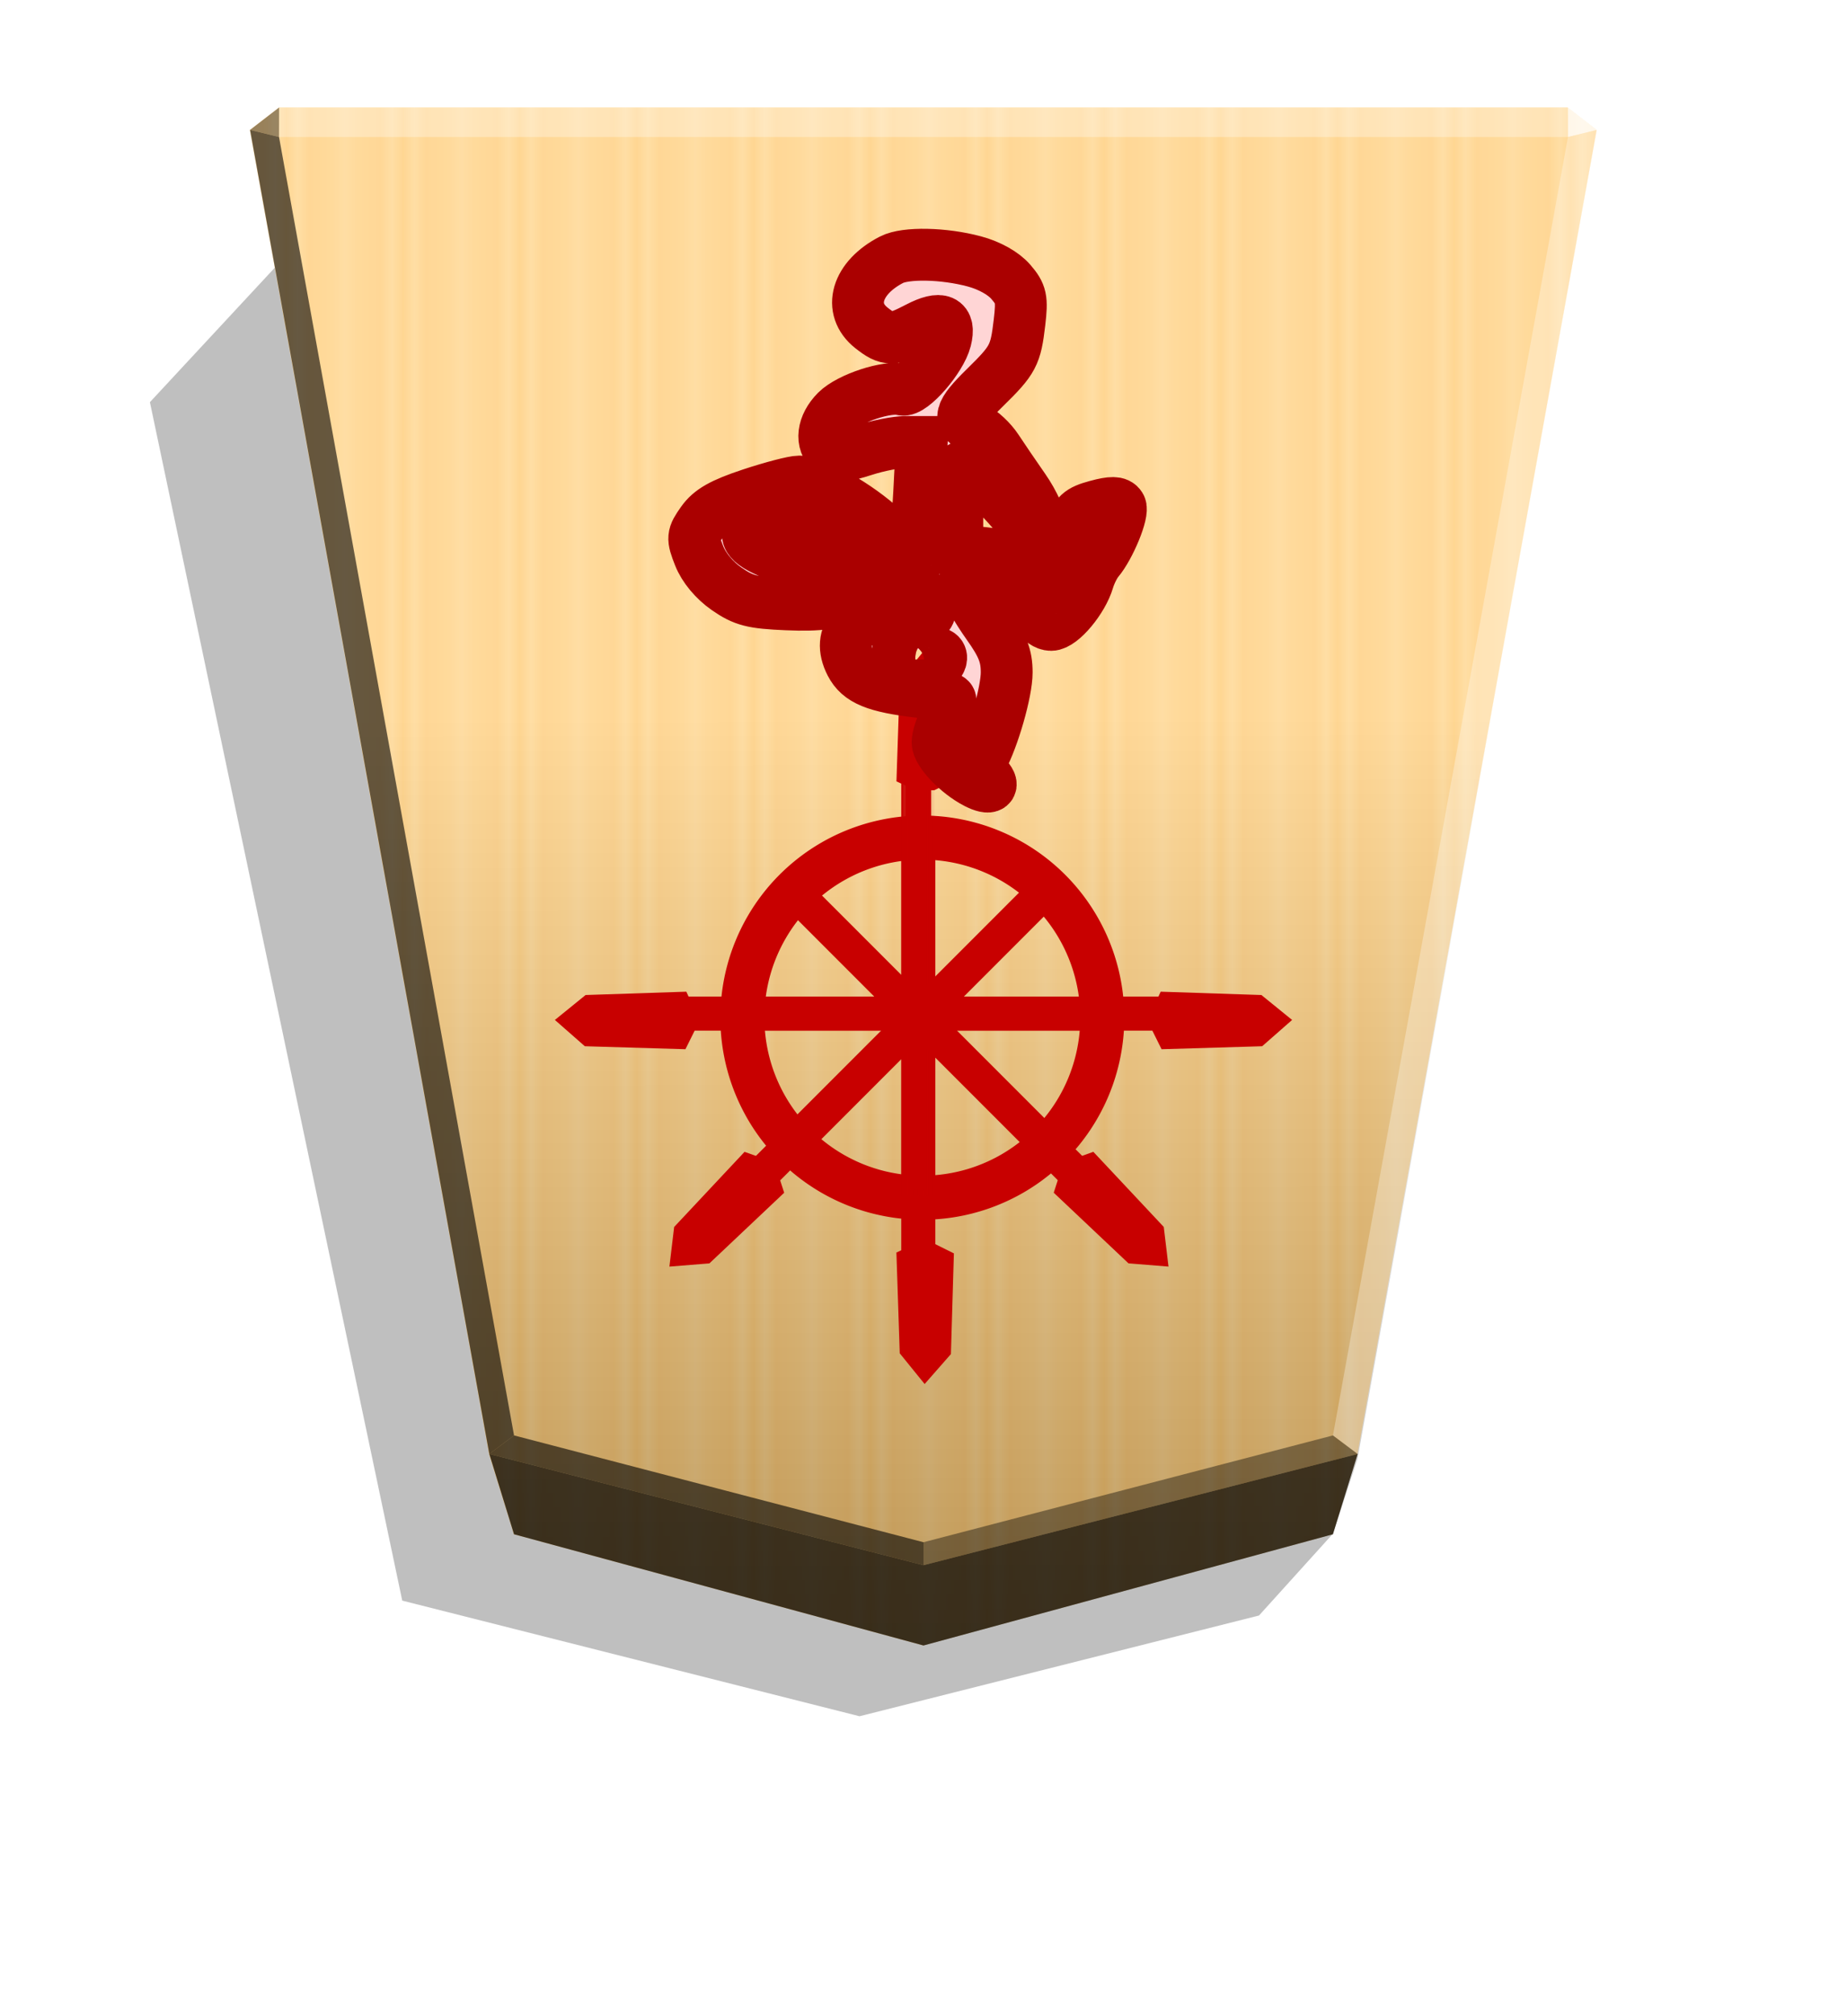 <?xml version="1.0" encoding="UTF-8" standalone="no"?>
<svg
   width="498.898"
   height="544.252"
   viewBox="0 0 1320 1440"
   version="1.1"
   id="svg34"
   sodipodi:docname="1NY.svg"
   inkscape:version="1.3 (0e150ed6c4, 2023-07-21)"
   xmlns:inkscape="http://www.inkscape.org/namespaces/inkscape"
   xmlns:sodipodi="http://sodipodi.sourceforge.net/DTD/sodipodi-0.dtd"
   xmlns:xlink="http://www.w3.org/1999/xlink"
   xmlns="http://www.w3.org/2000/svg"
   xmlns:svg="http://www.w3.org/2000/svg">
  <sodipodi:namedview
     id="namedview34"
     pagecolor="#ffffff"
     bordercolor="#666666"
     borderopacity="1.0"
     inkscape:showpageshadow="2"
     inkscape:pageopacity="0.0"
     inkscape:pagecheckerboard="0"
     inkscape:deskcolor="#d1d1d1"
     inkscape:zoom="0.82177004"
     inkscape:cx="-63.278043"
     inkscape:cy="130.81518"
     inkscape:window-width="1916"
     inkscape:window-height="2022"
     inkscape:window-x="1910"
     inkscape:window-y="0"
     inkscape:window-maximized="0"
     inkscape:current-layer="svg34" />
  <style
     id="style1"><![CDATA[.B{color-interpolation-filters:sRGB}]]></style>
  <defs
     id="defs14">
    <linearGradient
       id="A"
       x1="-1430.769"
       y1="-77.47"
       x2="-1409.955"
       y2="-77.47"
       spreadMethod="reflect"
       gradientUnits="userSpaceOnUse">
      <stop
         offset="0"
         stop-color="#ffd285"
         id="stop1" />
      <stop
         offset=".232"
         stop-color="#ffcd79"
         id="stop2" />
      <stop
         offset=".616"
         stop-color="#ffca73"
         id="stop3" />
      <stop
         offset=".808"
         stop-color="#ffd386"
         id="stop4" />
      <stop
         offset="1"
         stop-color="#ffc86e"
         id="stop5" />
    </linearGradient>
    <filter
       id="B"
       x="-0.014"
       y="-0.011"
       width="1.028"
       height="1.023"
       class="B">
      <feGaussianBlur
         stdDeviation="2.441"
         id="feGaussianBlur5" />
    </filter>
    <linearGradient
       id="C"
       x1="-905.02"
       y1="-363.658"
       x2="-904.556"
       y2="184.159"
       gradientUnits="userSpaceOnUse">
      <stop
         offset="0"
         id="stop6" />
      <stop
         offset=".603"
         stop-color="#fff"
         id="stop7" />
    </linearGradient>
    <clipPath
       id="D">
      <path
         d="M1808.815-1033.572c-4.01 0-7.239-3.228-7.239-7.239v-120.827h-120.827c-4.01 0-7.239-3.228-7.239-7.239v-4.879c0-4.01 3.228-7.239 7.239-7.239h107.142l-75.763-75.759c-2.836-2.836-2.836-7.402 0-10.237l3.451-3.451c2.836-2.836 7.402-2.836 10.238 0l75.759 75.763v-107.143c0-4.01 3.228-7.239 7.239-7.239h4.878c4.01 0 7.239 3.228 7.239 7.239v107.143l75.759-75.763c2.836-2.836 7.402-2.836 10.238 0l3.451 3.451c2.836 2.836 2.836 7.402 0 10.237l-75.759 75.759h107.139c4.01 0 7.239 3.229 7.239 7.239v4.879c0 4.01-3.229 7.239-7.239 7.239h-120.827v120.827c0 4.01-3.228 7.239-7.239 7.239zm2.436-137.74h.01 0 0z"
         opacity="1"
         fill="#000"
         fill-opacity="1"
         stroke-width="1.534"
         id="path7" />
    </clipPath>
    <filter
       id="E"
       x="-0.048"
       y="-0.048"
       width="1.096"
       height="1.096"
       class="B">
      <feGaussianBlur
         stdDeviation="5.51"
         id="feGaussianBlur7" />
    </filter>
    <clipPath
       id="F">
      <path
         d="M711.392 390.257c11.292 3.031 21.797 8.91 27.253 15.254 7.844 9.119 8.604 12.659 6.524 30.36-2.904 24.709-4.692 28.086-25.871 48.861-19.399 19.03-20.772 24.355-7.8 30.265 5.076 2.313 12.605 9.354 16.73 15.647s13.292 19.748 20.372 29.9 12.872 23.004 12.872 28.56c0 12.494-7.1 10.706-15.77-3.972-7.114-12.043-37.792-41.197-43.351-41.197-2.278 0-3.783 12.408-3.783 31.185v31.185l21.276 2.391c11.702 1.315 27.497 4.742 35.1 7.616 13.115 4.957 14.09 4.801 19.014-3.049 2.854-4.551 7.159-14.486 9.566-22.079 3.718-11.728 6.642-14.414 19.444-17.861 11.281-3.038 15.739-2.971 17.739.265 2.691 4.355-7.969 30.35-16.669 40.651-2.579 3.053-5.911 9.713-7.406 14.801-4.242 14.441-19.997 33.302-27.818 33.302-7.593 0-16.489-12.682-12.933-18.436 3.236-5.235-25.606-18.566-40.168-18.566-11.376 0-12.526.898-10.663 8.325 1.149 4.579 8.486 17.338 16.304 28.354 11.179 15.749 14.216 23.428 14.216 35.938 0 14.401-9.912 49.03-18.614 65.033-2.403 4.419-1.663 8.053 2.486 12.202 7.878 7.878 4.082 10.948-6.681 5.404-13.993-7.208-28.993-22.898-28.993-30.325 0-3.791 2.566-11.853 5.702-17.917s4.823-12.447 3.749-14.185-11.549-4.28-23.278-5.65c-32.772-3.828-44.834-8.793-51.182-21.069-11.439-22.12 4.449-38.281 34.103-34.69 25.061 3.035 30.607-1.45 20.077-16.237-4.497-6.316-9.693-11.483-11.547-11.483s-16.238 4.319-31.965 9.599c-23.591 7.919-33.858 9.376-58.677 8.325-25.721-1.089-32.244-2.772-44.988-11.606-9.191-6.371-17.066-15.835-20.543-24.684-5.327-13.56-5.201-14.968 2.276-25.541 5.994-8.476 14.836-13.482 36.46-20.643 15.701-5.2 31.991-9.454 36.2-9.454 12.54 0 44.131 17.945 63.522 36.083 10.578 9.895 19.432 15.545 21.256 13.564 1.719-1.867 4.005-20.462 5.08-41.322l1.955-37.927h-12.177c-6.697 0-20.651 2.737-31.008 6.082-15.301 4.942-19.89 5.204-24.476 1.397-8.416-6.985-6.836-20.079 3.693-30.608 9.704-9.704 38.623-19.15 49.285-16.098 7.096 2.032 28.957-23.058 32.544-37.35 3.726-14.846-3.52-18-20.736-9.027-18.805 9.802-22.58 9.827-34.78.231-18.107-14.243-11.269-37.551 14.984-51.072 10.624-5.472 39.153-4.889 62.095 1.268zM548.097 586.548c-11.556 7.572-7.608 14.516 12.876 22.653 18.253 7.25 57.508 8.461 74.123 2.286 8.594-3.194 8.541-3.335-5.261-13.862-24.673-18.819-62.168-23.901-81.739-11.078zm106.068 101.694c0 4.07 2.361 7.4 5.248 7.4s7.513.869 10.282 1.932c6.816 2.616 19.557-7.151 16.269-12.471-1.449-2.344-9.196-4.262-17.216-4.262-12.116 0-14.582 1.252-14.582 7.4z"
         fill="#000"
         fill-opacity="1"
         stroke-width="3.7"
         id="path8" />
    </clipPath>
    <filter
       id="G"
       x="-0.053"
       y="-0.044"
       width="1.106"
       height="1.088"
       class="B">
      <feGaussianBlur
         stdDeviation="6.883"
         id="feGaussianBlur8" />
    </filter>
    <filter
       id="H"
       x="-0.214"
       y="-0.264"
       width="1.429"
       height="1.527"
       class="B">
      <feGaussianBlur
         stdDeviation="1.474"
         id="feGaussianBlur9" />
    </filter>
    <filter
       id="I"
       x="-0.27"
       y="-0.349"
       width="1.54"
       height="1.697"
       class="B">
      <feGaussianBlur
         stdDeviation="1.474"
         id="feGaussianBlur10" />
    </filter>
    <filter
       id="J"
       x="-0.317"
       y="-0.251"
       width="1.634"
       height="1.502"
       class="B">
      <feGaussianBlur
         stdDeviation="1.474"
         id="feGaussianBlur11" />
    </filter>
    <filter
       id="K"
       x="-0.238"
       y="-0.213"
       width="1.476"
       height="1.426"
       class="B">
      <feGaussianBlur
         stdDeviation="1.474"
         id="feGaussianBlur12" />
    </filter>
    <filter
       id="L"
       x="-0.434"
       y="-0.25"
       width="1.868"
       height="1.5"
       class="B">
      <feGaussianBlur
         stdDeviation="1.474"
         id="feGaussianBlur13" />
    </filter>
    <filter
       id="M"
       x="-0.303"
       y="-0.27"
       width="1.606"
       height="1.54"
       class="B">
      <feGaussianBlur
         stdDeviation="1.474"
         id="feGaussianBlur14" />
    </filter>
    <linearGradient
       inkscape:collect="always"
       xlink:href="#linearGradient8415"
       id="linearGradient2"
       gradientUnits="userSpaceOnUse"
       x1="369.67"
       y1="1493.295"
       x2="389.608"
       y2="1493.295" />
    <linearGradient
       inkscape:collect="always"
       id="linearGradient8415">
      <stop
         style="stop-color:#c80000;stop-opacity:1;"
         offset="0"
         id="stop8411" />
      <stop
         style="stop-color:#c80000;stop-opacity:0;"
         offset="1"
         id="stop8413" />
    </linearGradient>
    <linearGradient
       id="B-0"
       x1="-899.903"
       y1="-319.311"
       x2="-899.906"
       y2="125.211"
       gradientUnits="userSpaceOnUse"
       gradientTransform="matrix(-2.005,0,0,-2.005,-2210.504,450.352)">
      <stop
         offset=".599"
         stop-color="#fff"
         id="stop6-2" />
      <stop
         offset="1"
         id="stop7-2" />
    </linearGradient>
    <filter
       id="C-5"
       x="-0.012"
       y="-0.011"
       width="1.024"
       height="1.023"
       class="B">
      <feGaussianBlur
         stdDeviation="2.441"
         id="feGaussianBlur7-3" />
    </filter>
  </defs>
  <path
     style="mix-blend-mode:multiply"
     d="M-2651.547 193.989l26.181 28.949 142.394 35.891 162.994-41.193 89.945-426.908-45.894-49.39z"
     transform="matrix(-2.005 0 0 2.005 -4364.078 706.823)"
     opacity=".5"
     filter="url(#B)"
     id="path14" />
  <path
     d="M-1220.685-320.026l-145.941 39.619-8.809 28.459-85.278 471.754 10.349 7.986h459.359l10.348-7.986-85.278-471.754-8.809-28.459z"
     fill="url(#A)"
     transform="matrix(-2.005 0 0 -2.005 -1787.639 533.542)"
     id="path15" />
  <path
     d="M-905.02-363.658l-145.941 39.619-8.809 26.778-85.299 473.438 10.349 7.986 459.384-.003 10.349-7.986-85.284-471.612-8.809-28.601z"
     opacity=".25"
     fill="url(#C)"
     transform="matrix(-2.005 0 0 -2.005 -1154.688 446.055)"
     style="mix-blend-mode:overlay"
     id="path16" />
  <path
     d="M199.418 97.854l.043-21.064-20.75 16.013 20.707 5.052zm770.876 940.595l-17.664-13.248L660 1101.487v16.402z"
     opacity=".4"
     id="path17" />
  <path
     d="M349.706 1038.449l17.664-13.248L660 1101.487v16.402z"
     opacity=".6"
     id="path18" />
  <path
     d="M349.706 1038.449l17.664-13.248L199.418 97.854l-20.707-5.052z"
     opacity=".6"
     id="path19" />
  <g
     fill="#fff"
     id="g22">
    <path
       d="M970.294 1038.449l-17.664-13.248 167.951-927.347 20.707-5.052z"
       opacity=".3"
       id="path20" />
    <path
       d="M1120.582 97.854l-.043-21.064 20.75 16.013-20.707 5.052z"
       opacity=".8"
       id="path21" />
    <path
       d="M1120.582 97.854H199.418l.043-21.064h921.077l.043 21.064z"
       opacity=".3"
       id="path22" />
  </g>
  <path
     d="M367.369 1095.797l-17.663-57.348L660 1117.89l310.294-79.441-17.663 57.348L660 1175.238l-292.63-79.441z"
     opacity=".7"
     id="path23" />
  <g
     id="g60632-2-1"
     transform="matrix(-17.462,0,0,-17.462,1118.422,1308.438)">
    <g
       transform="matrix(-0.07,0,0,0.051,53.04,-44.47)"
       id="g4612-8-4-3"
       style="stroke:#000000;stroke-width:4.938;stroke-miterlimit:4;stroke-dasharray:none;stroke-opacity:1">
      <path
         sodipodi:nodetypes="ccccc"
         style="fill:#c80000;fill-opacity:1;stroke:#c80000;stroke-width:4.938;stroke-linecap:butt;stroke-linejoin:miter;stroke-miterlimit:4;stroke-dasharray:none;stroke-opacity:1"
         d="m 372.139,1666.569 v -346.548 h 15 v 346.548 z"
         id="path3087-3-6-3"
         inkscape:connector-curvature="0" />
    </g>
    <g
       transform="matrix(-0.05,0,0,0.036,45.166,-23.77)"
       id="g4620-4-2-3"
       style="stroke:#000000;stroke-width:4.938;stroke-miterlimit:4;stroke-dasharray:none;stroke-opacity:1">
      <g
         id="g2267-1-7">
        <path
           sodipodi:nodetypes="cccccccc"
           inkscape:connector-curvature="0"
           id="path3091-4-4-3"
           d="m 373.444,1325.142 -13.451,-8.571 2.652,-111.341 16.687,-28.568 17.542,27.755 2.373,111.247 -13.382,9.223 z"
           style="display:inline;opacity:1;fill:#c80000;fill-opacity:1;stroke:#c80000;stroke-width:7.713;stroke-linecap:butt;stroke-linejoin:miter;stroke-miterlimit:4;stroke-dasharray:none;stroke-opacity:1" />
      </g>
    </g>
    <path
       inkscape:connector-curvature="0"
       id="path2168-6-3"
       d="m 26.3,25.042 a 8.266,8.266 0 0 1 8.266,8.266 8.266,8.266 0 0 1 -8.266,8.266 8.266,8.266 0 0 1 -8.266,-8.266 8.266,8.266 0 0 1 8.266,-8.266 z m 0,1.802 a 6.463,6.463 0 0 0 -6.463,6.464 6.463,6.463 0 0 0 6.463,6.463 6.463,6.463 0 0 0 6.464,-6.463 6.463,6.463 0 0 0 -6.464,-6.464 z"
       style="opacity:1;fill:#c80000;fill-opacity:1;stroke:none;stroke-width:0.438;stroke-linecap:square;stroke-linejoin:miter;stroke-miterlimit:4;stroke-dasharray:none;stroke-opacity:1;paint-order:normal" />
    <g
       transform="matrix(-0.07,0,0,-0.051,53.04,111.144)"
       style="stroke:#000000;stroke-width:4.938;stroke-miterlimit:4;stroke-dasharray:none;stroke-opacity:1"
       id="g9427-3-7">
      <path
         inkscape:connector-curvature="0"
         id="path9425-8-1"
         d="m 372.139,1666.569 v -346.548 h 15 v 346.548 z"
         style="fill:#c80000;fill-opacity:1;stroke:url(#linearGradient2);stroke-width:4.938;stroke-linecap:butt;stroke-linejoin:miter;stroke-miterlimit:4;stroke-dasharray:none;stroke-opacity:1"
         sodipodi:nodetypes="ccccc" />
    </g>
    <g
       transform="matrix(-0.05,0,0,-0.036,45.164,90.443)"
       style="stroke:#000000;stroke-width:4.938;stroke-miterlimit:4;stroke-dasharray:none;stroke-opacity:1"
       id="g9437-2-6">
      <g
         id="g9435-7-3">
        <path
           style="display:inline;opacity:1;fill:#c80000;fill-opacity:1;stroke:#c80000;stroke-width:7.713;stroke-linecap:butt;stroke-linejoin:miter;stroke-miterlimit:4;stroke-dasharray:none;stroke-opacity:1"
           d="m 373.444,1325.142 -13.451,-8.571 2.652,-111.341 16.687,-28.568 17.542,27.755 2.373,111.247 -13.382,9.223 z"
           id="path9429-3-6"
           inkscape:connector-curvature="0"
           sodipodi:nodetypes="cccccccc" />
      </g>
    </g>
    <g
       transform="matrix(-0.05,0.05,0.036,0.036,-9.534,-40.6)"
       style="stroke:#000000;stroke-width:4.938;stroke-miterlimit:4;stroke-dasharray:none;stroke-opacity:1"
       id="g9475-0-2">
      <path
         inkscape:connector-curvature="0"
         id="path9473-2-8"
         d="m 372.139,1666.569 v -346.548 h 15 v 346.548 z"
         style="fill:#c80000;fill-opacity:1;stroke:#c80000;stroke-width:4.938;stroke-linecap:butt;stroke-linejoin:miter;stroke-miterlimit:4;stroke-dasharray:none;stroke-opacity:1"
         sodipodi:nodetypes="ccccc" />
    </g>
    <g
       transform="matrix(0.05,0.05,-0.036,0.036,62.403,-40.6)"
       id="g9491-7-3"
       style="stroke:#000000;stroke-width:4.938;stroke-miterlimit:4;stroke-dasharray:none;stroke-opacity:1">
      <path
         sodipodi:nodetypes="ccccc"
         style="fill:#c80000;fill-opacity:1;stroke:#c80000;stroke-width:4.938;stroke-linecap:butt;stroke-linejoin:miter;stroke-miterlimit:4;stroke-dasharray:none;stroke-opacity:1"
         d="m 372.139,1666.569 v -346.548 h 15 v 346.548 z"
         id="path9489-0-1"
         inkscape:connector-curvature="0" />
    </g>
    <g
       transform="matrix(0,-0.07,-0.051,0,103.563,60.048)"
       style="stroke:#000000;stroke-width:4.938;stroke-miterlimit:4;stroke-dasharray:none;stroke-opacity:1"
       id="g9507-2-8">
      <path
         inkscape:connector-curvature="0"
         id="path9505-9-6"
         d="m 372.139,1666.569 v -346.548 h 15 v 346.548 z"
         style="fill:#c80000;fill-opacity:1;stroke:#c80000;stroke-width:4.938;stroke-linecap:butt;stroke-linejoin:miter;stroke-miterlimit:4;stroke-dasharray:none;stroke-opacity:1"
         sodipodi:nodetypes="ccccc" />
    </g>
    <g
       transform="matrix(0,-0.05,-0.036,0,83.431,52.174)"
       style="stroke:#000000;stroke-width:4.938;stroke-miterlimit:4;stroke-dasharray:none;stroke-opacity:1"
       id="g9517-3-0">
      <g
         id="g9515-8-2">
        <path
           style="display:inline;opacity:1;fill:#c80000;fill-opacity:1;stroke:#c80000;stroke-width:7.713;stroke-linecap:butt;stroke-linejoin:miter;stroke-miterlimit:4;stroke-dasharray:none;stroke-opacity:1"
           d="m 373.444,1325.142 -13.451,-8.571 2.652,-111.341 16.687,-28.568 17.542,27.755 2.373,111.247 -13.382,9.223 z"
           id="path9509-1-9"
           inkscape:connector-curvature="0"
           sodipodi:nodetypes="cccccccc" />
      </g>
    </g>
    <g
       transform="matrix(0,-0.07,0.051,0,-51.002,60.048)"
       id="g9523-8-5"
       style="stroke:#000000;stroke-width:4.938;stroke-miterlimit:4;stroke-dasharray:none;stroke-opacity:1">
      <path
         sodipodi:nodetypes="ccccc"
         style="fill:#c80000;fill-opacity:1;stroke:#c80000;stroke-width:4.938;stroke-linecap:butt;stroke-linejoin:miter;stroke-miterlimit:4;stroke-dasharray:none;stroke-opacity:1"
         d="m 372.139,1666.569 v -346.548 h 15 v 346.548 z"
         id="path9521-6-3"
         inkscape:connector-curvature="0" />
    </g>
    <g
       transform="matrix(0,-0.05,0.036,0,-30.926,52.174)"
       id="g9533-9-2"
       style="stroke:#000000;stroke-width:4.938;stroke-miterlimit:4;stroke-dasharray:none;stroke-opacity:1">
      <g
         id="g9531-6-2">
        <path
           sodipodi:nodetypes="cccccccc"
           inkscape:connector-curvature="0"
           id="path9525-3-1"
           d="m 373.444,1325.142 -13.451,-8.571 2.652,-111.341 16.687,-28.568 17.542,27.755 2.373,111.247 -13.382,9.223 z"
           style="display:inline;opacity:1;fill:#c80000;fill-opacity:1;stroke:#c80000;stroke-width:7.713;stroke-linecap:butt;stroke-linejoin:miter;stroke-miterlimit:4;stroke-dasharray:none;stroke-opacity:1" />
      </g>
    </g>
    <g
       transform="matrix(0.035,-0.035,0.026,0.026,-27.447,5.998)"
       id="g9533-1-5-6"
       style="stroke:#000000;stroke-width:4.938;stroke-miterlimit:4;stroke-dasharray:none;stroke-opacity:1">
      <g
         id="g9531-8-1-7">
        <path
           sodipodi:nodetypes="cccccccc"
           inkscape:connector-curvature="0"
           id="path9525-8-9-2"
           d="m 373.444,1325.142 -13.451,-8.571 2.652,-111.341 16.687,-28.568 17.542,27.755 2.373,111.247 -13.382,9.223 z"
           style="display:inline;opacity:1;fill:#c80000;fill-opacity:1;stroke:#c80000;stroke-width:7.713;stroke-linecap:butt;stroke-linejoin:miter;stroke-miterlimit:4;stroke-dasharray:none;stroke-opacity:1" />
      </g>
    </g>
    <g
       transform="matrix(-0.035,-0.035,-0.026,0.026,80.324,5.997)"
       style="stroke:#000000;stroke-width:4.938;stroke-miterlimit:4;stroke-dasharray:none;stroke-opacity:1"
       id="g9517-2-2-5">
      <g
         id="g9515-2-7-5">
        <path
           style="display:inline;opacity:1;fill:#c80000;fill-opacity:1;stroke:#c80000;stroke-width:7.713;stroke-linecap:butt;stroke-linejoin:miter;stroke-miterlimit:4;stroke-dasharray:none;stroke-opacity:1"
           d="m 373.444,1325.142 -13.451,-8.571 2.652,-111.341 16.687,-28.568 17.542,27.755 2.373,111.247 -13.382,9.223 z"
           id="path9509-0-1-4"
           inkscape:connector-curvature="0"
           sodipodi:nodetypes="cccccccc" />
      </g>
    </g>
  </g>
  <path
     d="m 696.386,186.718 c 10.773,2.891 20.795,8.5 26.001,14.553 7.483,8.7 8.209,12.077 6.224,28.965 -2.771,23.573 -4.476,26.795 -24.682,46.616 -18.508,18.155 -19.817,23.236 -7.442,28.875 4.843,2.207 12.026,8.924 15.961,14.927 3.935,6.003 12.681,18.84 19.436,28.526 6.755,9.686 12.28,21.947 12.28,27.248 0,11.92 -6.773,10.214 -15.045,-3.789 -6.787,-11.489 -36.056,-39.304 -41.359,-39.304 -2.173,0 -3.609,11.837 -3.609,29.752 v 29.752 l 20.298,2.281 c 11.164,1.254 26.233,4.524 33.487,7.266 12.512,4.73 13.442,4.58 18.14,-2.909 2.723,-4.342 6.83,-13.821 9.126,-21.064 3.547,-11.189 6.337,-13.752 18.55,-17.041 10.763,-2.898 15.016,-2.835 16.924,0.253 2.568,4.154 -7.602,28.955 -15.903,38.783 -2.46,2.912 -5.639,9.267 -7.065,14.121 -4.047,13.777 -19.078,31.771 -26.539,31.771 -7.244,0 -15.731,-12.099 -12.339,-17.588 3.087,-4.995 -24.429,-17.713 -38.322,-17.713 -10.853,0 -11.951,0.857 -10.173,7.943 1.096,4.369 8.096,16.541 15.555,27.051 10.665,15.025 13.563,22.351 13.563,34.287 0,13.74 -9.456,46.777 -17.759,62.044 -2.293,4.216 -1.586,7.683 2.372,11.641 7.516,7.516 3.894,10.445 -6.374,5.155 -13.35,-6.877 -27.661,-21.846 -27.661,-28.932 0,-3.616 2.448,-11.309 5.44,-17.094 2.992,-5.785 4.601,-11.875 3.577,-13.533 -1.024,-1.658 -11.018,-4.083 -22.208,-5.39 -31.266,-3.652 -42.773,-8.389 -48.83,-20.1 -10.913,-21.104 4.244,-36.522 32.536,-33.096 23.909,2.896 29.2,-1.383 19.154,-15.491 -4.291,-6.026 -9.248,-10.955 -11.016,-10.955 -1.768,0 -15.492,4.121 -30.496,9.158 -22.507,7.555 -32.302,8.945 -55.981,7.943 -24.539,-1.039 -30.762,-2.644 -42.921,-11.073 -8.768,-6.078 -16.282,-15.107 -19.599,-23.55 -5.082,-12.937 -4.962,-14.28 2.171,-24.367 5.718,-8.086 14.154,-12.863 34.785,-19.695 14.98,-4.961 30.521,-9.02 34.536,-9.02 11.963,0 42.103,17.121 60.603,34.424 10.092,9.44 18.539,14.831 20.279,12.941 1.64,-1.781 3.821,-19.521 4.847,-39.423 l 1.865,-36.184 h -11.617 c -6.389,0 -19.702,2.611 -29.583,5.802 -14.598,4.715 -18.975,4.965 -23.351,1.333 -8.03,-6.664 -6.522,-19.156 3.523,-29.202 9.258,-9.258 36.848,-18.27 47.02,-15.358 6.77,1.938 27.626,-21.998 31.049,-35.634 3.555,-14.163 -3.359,-17.173 -19.783,-8.612 -17.941,9.351 -21.543,9.375 -33.182,0.22 -17.275,-13.589 -10.751,-35.825 14.295,-48.725 10.136,-5.22 37.354,-4.664 59.241,1.21 z m -155.791,187.271 c -11.025,7.224 -7.259,13.849 12.284,21.612 17.414,6.917 54.865,8.072 70.717,2.181 8.199,-3.047 8.148,-3.182 -5.019,-13.225 -23.539,-17.954 -59.311,-22.802 -77.982,-10.569 z m 101.194,97.021 c 0,3.883 2.253,7.06 5.007,7.06 2.754,0 7.168,0.829 9.809,1.843 6.503,2.495 18.659,-6.822 15.522,-11.898 -1.382,-2.236 -8.773,-4.066 -16.425,-4.066 -11.559,0 -13.912,1.194 -13.912,7.06 z"
     fill="#310000"
     id="path28"
     style="fill:#ffd5d5;stroke:#aa0000;stroke-width:37.042;stroke-dasharray:none;stroke-opacity:1;paint-order:stroke fill markers" />
</svg>
